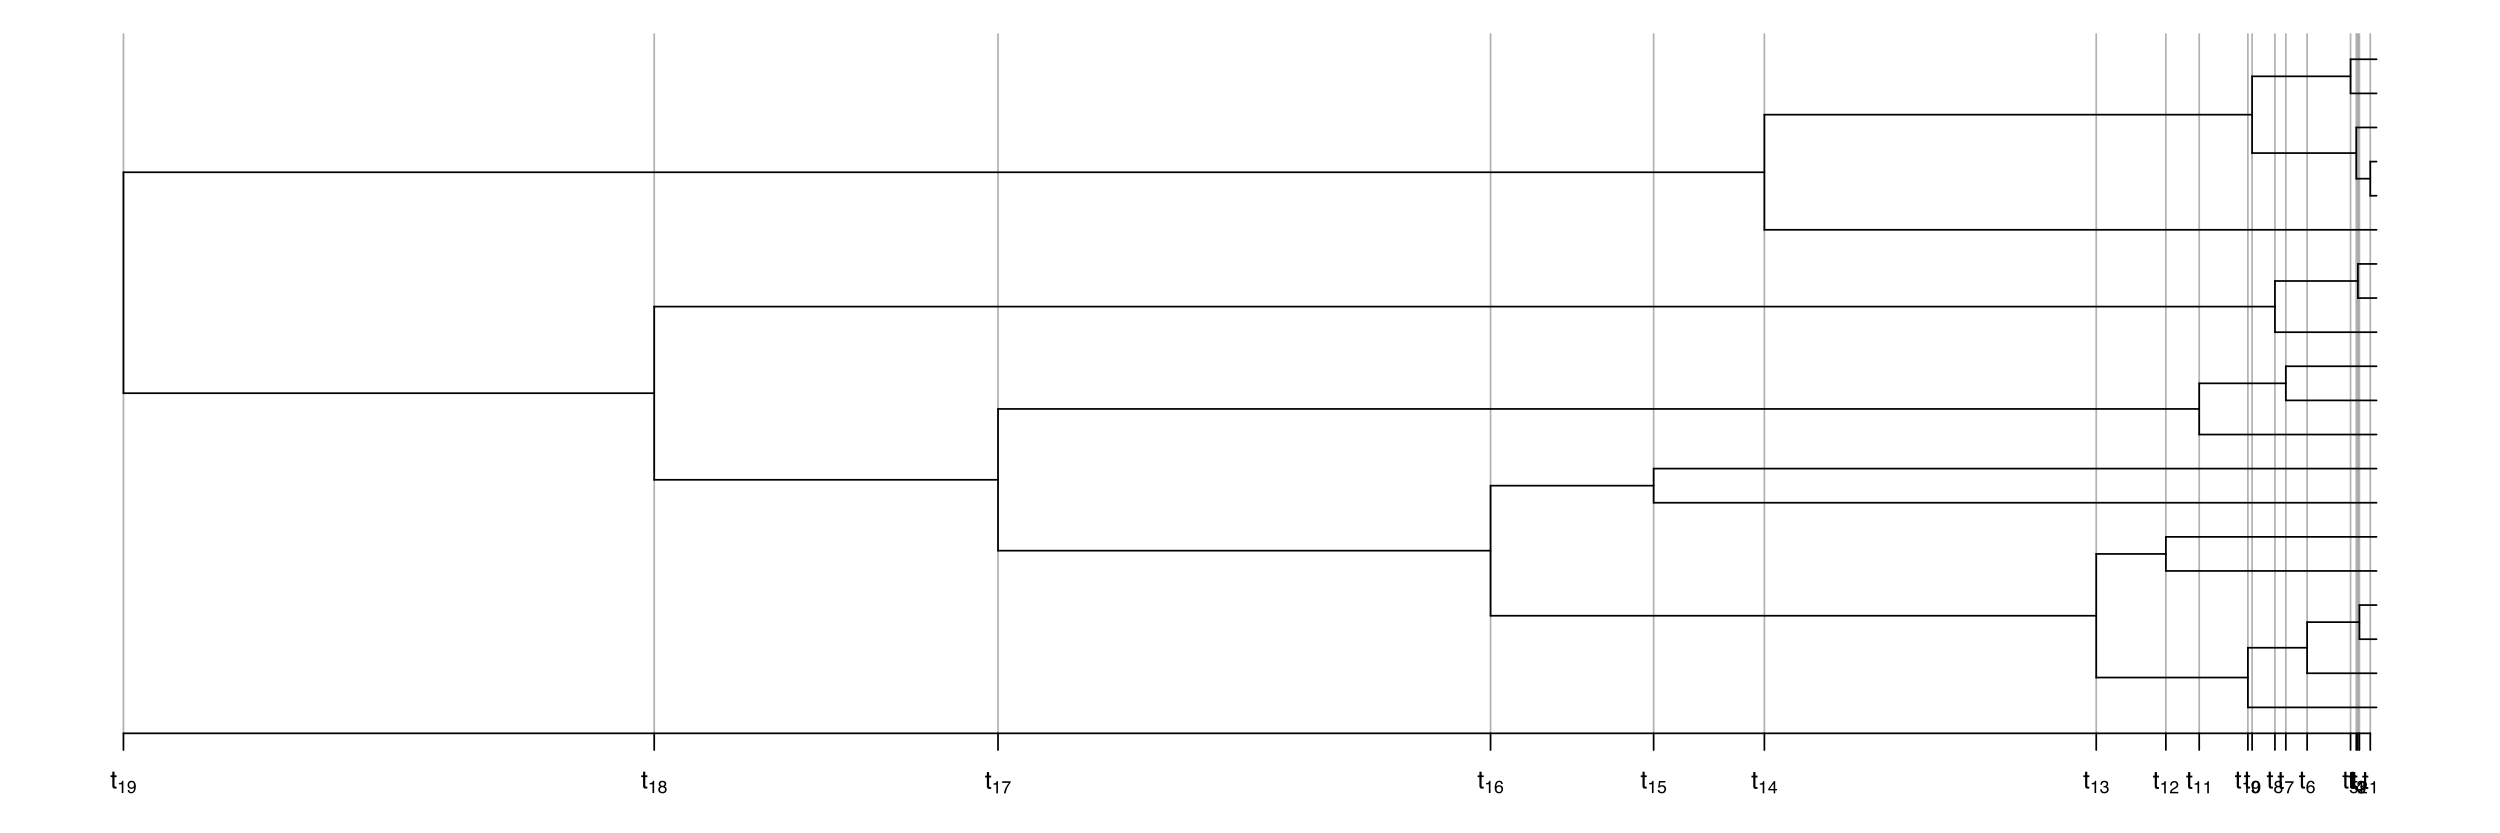 <?xml version="1.0" encoding="UTF-8"?>
<svg xmlns="http://www.w3.org/2000/svg" xmlns:xlink="http://www.w3.org/1999/xlink" width="1080pt" height="360pt" viewBox="0 0 1080 360" version="1.1">
<defs>
<g>
<symbol overflow="visible" id="glyph0-0">
<path style="stroke:none;" d="M 0.344 0 L 0.344 -7.75 L 6.5 -7.75 L 6.5 0 Z M 5.531 -0.969 L 5.531 -6.781 L 1.312 -6.781 L 1.312 -0.969 Z M 5.531 -0.969 "/>
</symbol>
<symbol overflow="visible" id="glyph0-1">
<path style="stroke:none;" d="M 0.891 -7.219 L 1.844 -7.219 L 1.844 -5.641 L 2.75 -5.641 L 2.75 -4.875 L 1.844 -4.875 L 1.844 -1.188 C 1.844 -0.988 1.91 -0.859 2.047 -0.797 C 2.117 -0.754 2.242 -0.734 2.422 -0.734 C 2.461 -0.734 2.508 -0.734 2.562 -0.734 C 2.613 -0.734 2.676 -0.738 2.75 -0.75 L 2.75 0 C 2.633 0.031 2.52 0.051 2.406 0.062 C 2.289 0.082 2.164 0.094 2.031 0.094 C 1.582 0.094 1.281 -0.02 1.125 -0.25 C 0.969 -0.477 0.891 -0.773 0.891 -1.141 L 0.891 -4.875 L 0.125 -4.875 L 0.125 -5.641 L 0.891 -5.641 Z M 0.891 -7.219 "/>
</symbol>
<symbol overflow="visible" id="glyph1-0">
<path style="stroke:none;" d="M 0.25 0 L 0.25 -5.422 L 4.547 -5.422 L 4.547 0 Z M 3.875 -0.672 L 3.875 -4.75 L 0.922 -4.75 L 0.922 -0.672 Z M 3.875 -0.672 "/>
</symbol>
<symbol overflow="visible" id="glyph1-1">
<path style="stroke:none;" d="M 0.719 -3.75 L 0.719 -4.25 C 1.195 -4.301 1.531 -4.379 1.719 -4.484 C 1.914 -4.598 2.062 -4.859 2.156 -5.266 L 2.672 -5.266 L 2.672 0 L 1.969 0 L 1.969 -3.75 Z M 0.719 -3.75 "/>
</symbol>
<symbol overflow="visible" id="glyph1-2">
<path style="stroke:none;" d="M 1 -1.281 C 1.02 -0.914 1.16 -0.66 1.422 -0.516 C 1.555 -0.441 1.711 -0.406 1.891 -0.406 C 2.203 -0.406 2.469 -0.535 2.688 -0.797 C 2.914 -1.066 3.078 -1.609 3.172 -2.422 C 3.023 -2.18 2.844 -2.016 2.625 -1.922 C 2.406 -1.828 2.172 -1.781 1.922 -1.781 C 1.41 -1.781 1.004 -1.938 0.703 -2.25 C 0.41 -2.57 0.266 -2.984 0.266 -3.484 C 0.266 -3.961 0.41 -4.383 0.703 -4.75 C 0.992 -5.113 1.426 -5.297 2 -5.297 C 2.77 -5.297 3.301 -4.945 3.594 -4.25 C 3.758 -3.875 3.844 -3.398 3.844 -2.828 C 3.844 -2.172 3.742 -1.594 3.547 -1.094 C 3.223 -0.27 2.676 0.141 1.906 0.141 C 1.395 0.141 1.004 0.004 0.734 -0.266 C 0.461 -0.535 0.328 -0.875 0.328 -1.281 Z M 2.016 -2.359 C 2.273 -2.359 2.516 -2.445 2.734 -2.625 C 2.953 -2.801 3.062 -3.102 3.062 -3.531 C 3.062 -3.926 2.961 -4.219 2.766 -4.406 C 2.566 -4.594 2.316 -4.688 2.016 -4.688 C 1.691 -4.688 1.43 -4.578 1.234 -4.359 C 1.047 -4.141 0.953 -3.848 0.953 -3.484 C 0.953 -3.141 1.035 -2.863 1.203 -2.656 C 1.379 -2.457 1.648 -2.359 2.016 -2.359 Z M 2.016 -2.359 "/>
</symbol>
<symbol overflow="visible" id="glyph1-3">
<path style="stroke:none;" d="M 2.062 -3.078 C 2.352 -3.078 2.578 -3.156 2.734 -3.312 C 2.898 -3.477 2.984 -3.676 2.984 -3.906 C 2.984 -4.102 2.906 -4.281 2.75 -4.438 C 2.594 -4.602 2.352 -4.688 2.031 -4.688 C 1.707 -4.688 1.473 -4.602 1.328 -4.438 C 1.191 -4.281 1.125 -4.086 1.125 -3.859 C 1.125 -3.617 1.219 -3.426 1.406 -3.281 C 1.594 -3.145 1.812 -3.078 2.062 -3.078 Z M 2.094 -0.453 C 2.406 -0.453 2.66 -0.535 2.859 -0.703 C 3.066 -0.867 3.172 -1.117 3.172 -1.453 C 3.172 -1.785 3.066 -2.039 2.859 -2.219 C 2.648 -2.406 2.379 -2.5 2.047 -2.5 C 1.734 -2.5 1.473 -2.406 1.266 -2.219 C 1.066 -2.039 0.969 -1.789 0.969 -1.469 C 0.969 -1.195 1.055 -0.957 1.234 -0.75 C 1.422 -0.551 1.707 -0.453 2.094 -0.453 Z M 1.156 -2.812 C 0.969 -2.895 0.82 -2.988 0.719 -3.094 C 0.52 -3.289 0.422 -3.547 0.422 -3.859 C 0.422 -4.254 0.562 -4.594 0.844 -4.875 C 1.133 -5.156 1.547 -5.297 2.078 -5.297 C 2.578 -5.297 2.973 -5.16 3.266 -4.891 C 3.555 -4.629 3.703 -4.32 3.703 -3.969 C 3.703 -3.633 3.613 -3.367 3.438 -3.172 C 3.352 -3.047 3.211 -2.93 3.016 -2.828 C 3.234 -2.723 3.406 -2.609 3.531 -2.484 C 3.758 -2.234 3.875 -1.91 3.875 -1.516 C 3.875 -1.047 3.719 -0.648 3.406 -0.328 C 3.094 -0.004 2.648 0.156 2.078 0.156 C 1.566 0.156 1.133 0.016 0.781 -0.266 C 0.426 -0.547 0.25 -0.953 0.25 -1.484 C 0.25 -1.797 0.32 -2.066 0.469 -2.297 C 0.625 -2.523 0.852 -2.695 1.156 -2.812 Z M 1.156 -2.812 "/>
</symbol>
<symbol overflow="visible" id="glyph1-4">
<path style="stroke:none;" d="M 3.953 -5.203 L 3.953 -4.625 C 3.785 -4.457 3.562 -4.164 3.281 -3.75 C 3 -3.344 2.75 -2.906 2.531 -2.438 C 2.312 -1.977 2.148 -1.555 2.047 -1.172 C 1.973 -0.93 1.879 -0.539 1.766 0 L 1.031 0 C 1.195 -1.008 1.566 -2.016 2.141 -3.016 C 2.473 -3.598 2.828 -4.102 3.203 -4.531 L 0.281 -4.531 L 0.281 -5.203 Z M 3.953 -5.203 "/>
</symbol>
<symbol overflow="visible" id="glyph1-5">
<path style="stroke:none;" d="M 2.219 -5.312 C 2.801 -5.312 3.207 -5.156 3.438 -4.844 C 3.676 -4.539 3.797 -4.227 3.797 -3.906 L 3.141 -3.906 C 3.098 -4.113 3.035 -4.273 2.953 -4.391 C 2.785 -4.617 2.539 -4.734 2.219 -4.734 C 1.852 -4.734 1.562 -4.562 1.344 -4.219 C 1.125 -3.875 1 -3.379 0.969 -2.734 C 1.125 -2.961 1.316 -3.129 1.547 -3.234 C 1.754 -3.336 1.988 -3.391 2.25 -3.391 C 2.695 -3.391 3.082 -3.242 3.406 -2.953 C 3.738 -2.672 3.906 -2.25 3.906 -1.688 C 3.906 -1.207 3.75 -0.781 3.438 -0.406 C 3.125 -0.039 2.68 0.141 2.109 0.141 C 1.609 0.141 1.176 -0.047 0.812 -0.422 C 0.457 -0.797 0.281 -1.43 0.281 -2.328 C 0.281 -2.984 0.363 -3.539 0.531 -4 C 0.832 -4.875 1.395 -5.312 2.219 -5.312 Z M 2.156 -0.453 C 2.508 -0.453 2.77 -0.566 2.938 -0.797 C 3.113 -1.035 3.203 -1.316 3.203 -1.641 C 3.203 -1.91 3.125 -2.164 2.969 -2.406 C 2.82 -2.656 2.539 -2.781 2.125 -2.781 C 1.844 -2.781 1.594 -2.688 1.375 -2.5 C 1.164 -2.312 1.062 -2.023 1.062 -1.641 C 1.062 -1.305 1.156 -1.023 1.344 -0.797 C 1.539 -0.566 1.812 -0.453 2.156 -0.453 Z M 2.156 -0.453 "/>
</symbol>
<symbol overflow="visible" id="glyph1-6">
<path style="stroke:none;" d="M 0.938 -1.344 C 0.977 -0.969 1.156 -0.707 1.469 -0.562 C 1.625 -0.488 1.805 -0.453 2.016 -0.453 C 2.398 -0.453 2.688 -0.578 2.875 -0.828 C 3.07 -1.078 3.172 -1.352 3.172 -1.656 C 3.172 -2.031 3.055 -2.316 2.828 -2.516 C 2.609 -2.723 2.336 -2.828 2.016 -2.828 C 1.785 -2.828 1.586 -2.781 1.422 -2.688 C 1.266 -2.602 1.129 -2.477 1.016 -2.312 L 0.438 -2.359 L 0.844 -5.203 L 3.578 -5.203 L 3.578 -4.562 L 1.344 -4.562 L 1.109 -3.094 C 1.234 -3.188 1.352 -3.254 1.469 -3.297 C 1.656 -3.379 1.879 -3.422 2.141 -3.422 C 2.629 -3.422 3.039 -3.266 3.375 -2.953 C 3.719 -2.641 3.891 -2.242 3.891 -1.766 C 3.891 -1.266 3.734 -0.82 3.422 -0.438 C 3.109 -0.051 2.613 0.141 1.938 0.141 C 1.508 0.141 1.129 0.02 0.797 -0.219 C 0.461 -0.469 0.281 -0.844 0.25 -1.344 Z M 0.938 -1.344 "/>
</symbol>
<symbol overflow="visible" id="glyph1-7">
<path style="stroke:none;" d="M 2.5 -1.875 L 2.5 -4.266 L 0.812 -1.875 Z M 2.516 0 L 2.516 -1.297 L 0.188 -1.297 L 0.188 -1.938 L 2.609 -5.297 L 3.172 -5.297 L 3.172 -1.875 L 3.953 -1.875 L 3.953 -1.297 L 3.172 -1.297 L 3.172 0 Z M 2.516 0 "/>
</symbol>
<symbol overflow="visible" id="glyph1-8">
<path style="stroke:none;" d="M 1.969 0.141 C 1.344 0.141 0.891 -0.031 0.609 -0.375 C 0.328 -0.719 0.188 -1.133 0.188 -1.625 L 0.875 -1.625 C 0.906 -1.281 0.969 -1.031 1.062 -0.875 C 1.238 -0.602 1.551 -0.469 2 -0.469 C 2.352 -0.469 2.633 -0.555 2.844 -0.734 C 3.051 -0.922 3.156 -1.164 3.156 -1.469 C 3.156 -1.832 3.047 -2.086 2.828 -2.234 C 2.609 -2.379 2.297 -2.453 1.891 -2.453 C 1.848 -2.453 1.801 -2.445 1.75 -2.438 C 1.707 -2.438 1.664 -2.438 1.625 -2.438 L 1.625 -3.031 C 1.695 -3.02 1.754 -3.016 1.797 -3.016 C 1.848 -3.016 1.898 -3.016 1.953 -3.016 C 2.203 -3.016 2.406 -3.051 2.562 -3.125 C 2.844 -3.258 2.984 -3.504 2.984 -3.859 C 2.984 -4.129 2.891 -4.332 2.703 -4.469 C 2.516 -4.613 2.297 -4.688 2.047 -4.688 C 1.609 -4.688 1.301 -4.539 1.125 -4.25 C 1.031 -4.082 0.977 -3.848 0.969 -3.547 L 0.312 -3.547 C 0.312 -3.941 0.391 -4.281 0.547 -4.562 C 0.816 -5.051 1.297 -5.297 1.984 -5.297 C 2.516 -5.297 2.926 -5.176 3.219 -4.938 C 3.52 -4.695 3.672 -4.348 3.672 -3.891 C 3.672 -3.566 3.582 -3.305 3.406 -3.109 C 3.301 -2.973 3.16 -2.875 2.984 -2.812 C 3.266 -2.727 3.484 -2.578 3.641 -2.359 C 3.797 -2.141 3.875 -1.875 3.875 -1.562 C 3.875 -1.062 3.707 -0.648 3.375 -0.328 C 3.039 -0.016 2.57 0.141 1.969 0.141 Z M 1.969 0.141 "/>
</symbol>
<symbol overflow="visible" id="glyph1-9">
<path style="stroke:none;" d="M 0.234 0 C 0.254 -0.457 0.348 -0.852 0.516 -1.188 C 0.68 -1.52 1.004 -1.828 1.484 -2.109 L 2.188 -2.516 C 2.5 -2.703 2.723 -2.859 2.859 -2.984 C 3.055 -3.191 3.156 -3.426 3.156 -3.688 C 3.156 -4 3.062 -4.242 2.875 -4.422 C 2.695 -4.609 2.453 -4.703 2.141 -4.703 C 1.68 -4.703 1.367 -4.531 1.203 -4.188 C 1.109 -4 1.055 -3.738 1.047 -3.406 L 0.359 -3.406 C 0.367 -3.875 0.457 -4.25 0.625 -4.531 C 0.906 -5.051 1.41 -5.312 2.141 -5.312 C 2.742 -5.312 3.188 -5.145 3.469 -4.812 C 3.75 -4.488 3.891 -4.125 3.891 -3.719 C 3.891 -3.301 3.738 -2.941 3.438 -2.641 C 3.27 -2.461 2.961 -2.25 2.516 -2 L 2.016 -1.719 C 1.773 -1.582 1.582 -1.457 1.438 -1.344 C 1.195 -1.125 1.047 -0.883 0.984 -0.625 L 3.859 -0.625 L 3.859 0 Z M 0.234 0 "/>
</symbol>
<symbol overflow="visible" id="glyph1-10">
<path style="stroke:none;" d="M 2.047 -5.281 C 2.734 -5.281 3.227 -5 3.531 -4.438 C 3.77 -4 3.891 -3.406 3.891 -2.656 C 3.891 -1.938 3.781 -1.344 3.562 -0.875 C 3.25 -0.195 2.742 0.141 2.047 0.141 C 1.41 0.141 0.938 -0.133 0.625 -0.688 C 0.363 -1.145 0.234 -1.758 0.234 -2.531 C 0.234 -3.133 0.312 -3.648 0.469 -4.078 C 0.758 -4.879 1.285 -5.281 2.047 -5.281 Z M 2.031 -0.469 C 2.383 -0.469 2.66 -0.617 2.859 -0.922 C 3.066 -1.223 3.172 -1.789 3.172 -2.625 C 3.172 -3.227 3.094 -3.723 2.938 -4.109 C 2.789 -4.492 2.508 -4.688 2.094 -4.688 C 1.695 -4.688 1.406 -4.5 1.219 -4.125 C 1.039 -3.758 0.953 -3.223 0.953 -2.516 C 0.953 -1.973 1.008 -1.539 1.125 -1.219 C 1.301 -0.719 1.602 -0.469 2.031 -0.469 Z M 2.031 -0.469 "/>
</symbol>
</g>
<clipPath id="clip1">
  <path d="M 1023 14.398 L 1025 14.398 L 1025 316.797 L 1023 316.797 Z M 1023 14.398 "/>
</clipPath>
<clipPath id="clip2">
  <path d="M 1018 14.398 L 1020 14.398 L 1020 316.797 L 1018 316.797 Z M 1018 14.398 "/>
</clipPath>
<clipPath id="clip3">
  <path d="M 1018 14.398 L 1019 14.398 L 1019 316.797 L 1018 316.797 Z M 1018 14.398 "/>
</clipPath>
<clipPath id="clip4">
  <path d="M 1017 14.398 L 1019 14.398 L 1019 316.797 L 1017 316.797 Z M 1017 14.398 "/>
</clipPath>
<clipPath id="clip5">
  <path d="M 1015 14.398 L 1016 14.398 L 1016 316.797 L 1015 316.797 Z M 1015 14.398 "/>
</clipPath>
<clipPath id="clip6">
  <path d="M 996 14.398 L 998 14.398 L 998 316.797 L 996 316.797 Z M 996 14.398 "/>
</clipPath>
<clipPath id="clip7">
  <path d="M 987 14.398 L 988 14.398 L 988 316.797 L 987 316.797 Z M 987 14.398 "/>
</clipPath>
<clipPath id="clip8">
  <path d="M 982 14.398 L 984 14.398 L 984 316.797 L 982 316.797 Z M 982 14.398 "/>
</clipPath>
<clipPath id="clip9">
  <path d="M 972 14.398 L 974 14.398 L 974 316.797 L 972 316.797 Z M 972 14.398 "/>
</clipPath>
<clipPath id="clip10">
  <path d="M 970 14.398 L 972 14.398 L 972 316.797 L 970 316.797 Z M 970 14.398 "/>
</clipPath>
<clipPath id="clip11">
  <path d="M 949 14.398 L 951 14.398 L 951 316.797 L 949 316.797 Z M 949 14.398 "/>
</clipPath>
<clipPath id="clip12">
  <path d="M 935 14.398 L 937 14.398 L 937 316.797 L 935 316.797 Z M 935 14.398 "/>
</clipPath>
<clipPath id="clip13">
  <path d="M 905 14.398 L 906 14.398 L 906 316.797 L 905 316.797 Z M 905 14.398 "/>
</clipPath>
<clipPath id="clip14">
  <path d="M 761 14.398 L 763 14.398 L 763 316.797 L 761 316.797 Z M 761 14.398 "/>
</clipPath>
<clipPath id="clip15">
  <path d="M 713 14.398 L 715 14.398 L 715 316.797 L 713 316.797 Z M 713 14.398 "/>
</clipPath>
<clipPath id="clip16">
  <path d="M 643 14.398 L 645 14.398 L 645 316.797 L 643 316.797 Z M 643 14.398 "/>
</clipPath>
<clipPath id="clip17">
  <path d="M 430 14.398 L 432 14.398 L 432 316.797 L 430 316.797 Z M 430 14.398 "/>
</clipPath>
<clipPath id="clip18">
  <path d="M 282 14.398 L 283 14.398 L 283 316.797 L 282 316.797 Z M 282 14.398 "/>
</clipPath>
<clipPath id="clip19">
  <path d="M 52 14.398 L 54 14.398 L 54 316.797 L 52 316.797 Z M 52 14.398 "/>
</clipPath>
</defs>
<g id="surface51">
<rect x="0" y="0" width="1080" height="360" style="fill:rgb(100%,100%,100%);fill-opacity:1;stroke:none;"/>
<path style="fill:none;stroke-width:0.75;stroke-linecap:round;stroke-linejoin:round;stroke:rgb(0%,0%,0%);stroke-opacity:1;stroke-miterlimit:10;" d="M 53.332 169.859 L 282.621 169.859 "/>
<path style="fill:none;stroke-width:0.75;stroke-linecap:round;stroke-linejoin:round;stroke:rgb(0%,0%,0%);stroke-opacity:1;stroke-miterlimit:10;" d="M 282.621 207.277 L 431.145 207.277 "/>
<path style="fill:none;stroke-width:0.75;stroke-linecap:round;stroke-linejoin:round;stroke:rgb(0%,0%,0%);stroke-opacity:1;stroke-miterlimit:10;" d="M 431.145 237.902 L 643.922 237.902 "/>
<path style="fill:none;stroke-width:0.75;stroke-linecap:round;stroke-linejoin:round;stroke:rgb(0%,0%,0%);stroke-opacity:1;stroke-miterlimit:10;" d="M 643.922 265.996 L 905.574 265.996 "/>
<path style="fill:none;stroke-width:0.75;stroke-linecap:round;stroke-linejoin:round;stroke:rgb(0%,0%,0%);stroke-opacity:1;stroke-miterlimit:10;" d="M 905.574 292.707 L 971.09 292.707 "/>
<path style="fill:none;stroke-width:0.75;stroke-linecap:round;stroke-linejoin:round;stroke:rgb(0%,0%,0%);stroke-opacity:1;stroke-miterlimit:10;" d="M 971.09 305.602 L 1026.668 305.602 "/>
<path style="fill:none;stroke-width:0.75;stroke-linecap:round;stroke-linejoin:round;stroke:rgb(0%,0%,0%);stroke-opacity:1;stroke-miterlimit:10;" d="M 971.09 279.809 L 996.676 279.809 "/>
<path style="fill:none;stroke-width:0.75;stroke-linecap:round;stroke-linejoin:round;stroke:rgb(0%,0%,0%);stroke-opacity:1;stroke-miterlimit:10;" d="M 996.676 290.863 L 1026.668 290.863 "/>
<path style="fill:none;stroke-width:0.75;stroke-linecap:round;stroke-linejoin:round;stroke:rgb(0%,0%,0%);stroke-opacity:1;stroke-miterlimit:10;" d="M 996.676 268.758 L 1019.258 268.758 "/>
<path style="fill:none;stroke-width:0.75;stroke-linecap:round;stroke-linejoin:round;stroke:rgb(0%,0%,0%);stroke-opacity:1;stroke-miterlimit:10;" d="M 1019.258 276.125 L 1026.668 276.125 "/>
<path style="fill:none;stroke-width:0.75;stroke-linecap:round;stroke-linejoin:round;stroke:rgb(0%,0%,0%);stroke-opacity:1;stroke-miterlimit:10;" d="M 1019.258 261.391 L 1026.668 261.391 "/>
<path style="fill:none;stroke-width:0.75;stroke-linecap:round;stroke-linejoin:round;stroke:rgb(0%,0%,0%);stroke-opacity:1;stroke-miterlimit:10;" d="M 905.574 239.285 L 935.652 239.285 "/>
<path style="fill:none;stroke-width:0.75;stroke-linecap:round;stroke-linejoin:round;stroke:rgb(0%,0%,0%);stroke-opacity:1;stroke-miterlimit:10;" d="M 935.652 246.652 L 1026.668 246.652 "/>
<path style="fill:none;stroke-width:0.75;stroke-linecap:round;stroke-linejoin:round;stroke:rgb(0%,0%,0%);stroke-opacity:1;stroke-miterlimit:10;" d="M 935.652 231.914 L 1026.668 231.914 "/>
<path style="fill:none;stroke-width:0.75;stroke-linecap:round;stroke-linejoin:round;stroke:rgb(0%,0%,0%);stroke-opacity:1;stroke-miterlimit:10;" d="M 643.922 209.809 L 714.371 209.809 "/>
<path style="fill:none;stroke-width:0.75;stroke-linecap:round;stroke-linejoin:round;stroke:rgb(0%,0%,0%);stroke-opacity:1;stroke-miterlimit:10;" d="M 714.371 217.18 L 1026.668 217.18 "/>
<path style="fill:none;stroke-width:0.75;stroke-linecap:round;stroke-linejoin:round;stroke:rgb(0%,0%,0%);stroke-opacity:1;stroke-miterlimit:10;" d="M 714.371 202.441 L 1026.668 202.441 "/>
<path style="fill:none;stroke-width:0.75;stroke-linecap:round;stroke-linejoin:round;stroke:rgb(0%,0%,0%);stroke-opacity:1;stroke-miterlimit:10;" d="M 431.145 176.652 L 950.059 176.652 "/>
<path style="fill:none;stroke-width:0.75;stroke-linecap:round;stroke-linejoin:round;stroke:rgb(0%,0%,0%);stroke-opacity:1;stroke-miterlimit:10;" d="M 950.059 187.707 L 1026.668 187.707 "/>
<path style="fill:none;stroke-width:0.75;stroke-linecap:round;stroke-linejoin:round;stroke:rgb(0%,0%,0%);stroke-opacity:1;stroke-miterlimit:10;" d="M 950.059 165.602 L 987.48 165.602 "/>
<path style="fill:none;stroke-width:0.75;stroke-linecap:round;stroke-linejoin:round;stroke:rgb(0%,0%,0%);stroke-opacity:1;stroke-miterlimit:10;" d="M 987.48 172.969 L 1026.668 172.969 "/>
<path style="fill:none;stroke-width:0.75;stroke-linecap:round;stroke-linejoin:round;stroke:rgb(0%,0%,0%);stroke-opacity:1;stroke-miterlimit:10;" d="M 987.48 158.23 L 1026.668 158.23 "/>
<path style="fill:none;stroke-width:0.75;stroke-linecap:round;stroke-linejoin:round;stroke:rgb(0%,0%,0%);stroke-opacity:1;stroke-miterlimit:10;" d="M 282.621 132.441 L 982.773 132.441 "/>
<path style="fill:none;stroke-width:0.75;stroke-linecap:round;stroke-linejoin:round;stroke:rgb(0%,0%,0%);stroke-opacity:1;stroke-miterlimit:10;" d="M 982.773 143.496 L 1026.668 143.496 "/>
<path style="fill:none;stroke-width:0.75;stroke-linecap:round;stroke-linejoin:round;stroke:rgb(0%,0%,0%);stroke-opacity:1;stroke-miterlimit:10;" d="M 982.773 121.391 L 1018.609 121.391 "/>
<path style="fill:none;stroke-width:0.75;stroke-linecap:round;stroke-linejoin:round;stroke:rgb(0%,0%,0%);stroke-opacity:1;stroke-miterlimit:10;" d="M 1018.609 128.758 L 1026.668 128.758 "/>
<path style="fill:none;stroke-width:0.75;stroke-linecap:round;stroke-linejoin:round;stroke:rgb(0%,0%,0%);stroke-opacity:1;stroke-miterlimit:10;" d="M 1018.609 114.02 L 1026.668 114.02 "/>
<path style="fill:none;stroke-width:0.75;stroke-linecap:round;stroke-linejoin:round;stroke:rgb(0%,0%,0%);stroke-opacity:1;stroke-miterlimit:10;" d="M 53.332 74.414 L 762.215 74.414 "/>
<path style="fill:none;stroke-width:0.75;stroke-linecap:round;stroke-linejoin:round;stroke:rgb(0%,0%,0%);stroke-opacity:1;stroke-miterlimit:10;" d="M 762.215 99.285 L 1026.668 99.285 "/>
<path style="fill:none;stroke-width:0.75;stroke-linecap:round;stroke-linejoin:round;stroke:rgb(0%,0%,0%);stroke-opacity:1;stroke-miterlimit:10;" d="M 762.215 49.547 L 972.91 49.547 "/>
<path style="fill:none;stroke-width:0.75;stroke-linecap:round;stroke-linejoin:round;stroke:rgb(0%,0%,0%);stroke-opacity:1;stroke-miterlimit:10;" d="M 972.91 66.125 L 1017.91 66.125 "/>
<path style="fill:none;stroke-width:0.75;stroke-linecap:round;stroke-linejoin:round;stroke:rgb(0%,0%,0%);stroke-opacity:1;stroke-miterlimit:10;" d="M 1017.91 77.18 L 1023.961 77.18 "/>
<path style="fill:none;stroke-width:0.75;stroke-linecap:round;stroke-linejoin:round;stroke:rgb(0%,0%,0%);stroke-opacity:1;stroke-miterlimit:10;" d="M 1023.961 84.547 L 1026.668 84.547 "/>
<path style="fill:none;stroke-width:0.75;stroke-linecap:round;stroke-linejoin:round;stroke:rgb(0%,0%,0%);stroke-opacity:1;stroke-miterlimit:10;" d="M 1023.961 69.809 L 1026.668 69.809 "/>
<path style="fill:none;stroke-width:0.75;stroke-linecap:round;stroke-linejoin:round;stroke:rgb(0%,0%,0%);stroke-opacity:1;stroke-miterlimit:10;" d="M 1017.91 55.074 L 1026.668 55.074 "/>
<path style="fill:none;stroke-width:0.75;stroke-linecap:round;stroke-linejoin:round;stroke:rgb(0%,0%,0%);stroke-opacity:1;stroke-miterlimit:10;" d="M 972.91 32.969 L 1015.438 32.969 "/>
<path style="fill:none;stroke-width:0.75;stroke-linecap:round;stroke-linejoin:round;stroke:rgb(0%,0%,0%);stroke-opacity:1;stroke-miterlimit:10;" d="M 1015.438 40.336 L 1026.668 40.336 "/>
<path style="fill:none;stroke-width:0.75;stroke-linecap:round;stroke-linejoin:round;stroke:rgb(0%,0%,0%);stroke-opacity:1;stroke-miterlimit:10;" d="M 1015.438 25.602 L 1026.668 25.602 "/>
<path style="fill:none;stroke-width:0.75;stroke-linecap:round;stroke-linejoin:round;stroke:rgb(0%,0%,0%);stroke-opacity:1;stroke-miterlimit:10;" d="M 53.332 169.859 L 53.332 74.414 "/>
<path style="fill:none;stroke-width:0.75;stroke-linecap:round;stroke-linejoin:round;stroke:rgb(0%,0%,0%);stroke-opacity:1;stroke-miterlimit:10;" d="M 282.621 207.277 L 282.621 132.441 "/>
<path style="fill:none;stroke-width:0.75;stroke-linecap:round;stroke-linejoin:round;stroke:rgb(0%,0%,0%);stroke-opacity:1;stroke-miterlimit:10;" d="M 431.145 237.902 L 431.145 176.652 "/>
<path style="fill:none;stroke-width:0.75;stroke-linecap:round;stroke-linejoin:round;stroke:rgb(0%,0%,0%);stroke-opacity:1;stroke-miterlimit:10;" d="M 643.922 265.996 L 643.922 209.809 "/>
<path style="fill:none;stroke-width:0.75;stroke-linecap:round;stroke-linejoin:round;stroke:rgb(0%,0%,0%);stroke-opacity:1;stroke-miterlimit:10;" d="M 714.371 217.18 L 714.371 202.441 "/>
<path style="fill:none;stroke-width:0.75;stroke-linecap:round;stroke-linejoin:round;stroke:rgb(0%,0%,0%);stroke-opacity:1;stroke-miterlimit:10;" d="M 762.215 99.285 L 762.215 49.547 "/>
<path style="fill:none;stroke-width:0.75;stroke-linecap:round;stroke-linejoin:round;stroke:rgb(0%,0%,0%);stroke-opacity:1;stroke-miterlimit:10;" d="M 905.574 292.707 L 905.574 239.285 "/>
<path style="fill:none;stroke-width:0.75;stroke-linecap:round;stroke-linejoin:round;stroke:rgb(0%,0%,0%);stroke-opacity:1;stroke-miterlimit:10;" d="M 935.652 246.652 L 935.652 231.914 "/>
<path style="fill:none;stroke-width:0.75;stroke-linecap:round;stroke-linejoin:round;stroke:rgb(0%,0%,0%);stroke-opacity:1;stroke-miterlimit:10;" d="M 950.059 187.707 L 950.059 165.602 "/>
<path style="fill:none;stroke-width:0.75;stroke-linecap:round;stroke-linejoin:round;stroke:rgb(0%,0%,0%);stroke-opacity:1;stroke-miterlimit:10;" d="M 971.09 305.602 L 971.09 279.809 "/>
<path style="fill:none;stroke-width:0.75;stroke-linecap:round;stroke-linejoin:round;stroke:rgb(0%,0%,0%);stroke-opacity:1;stroke-miterlimit:10;" d="M 972.91 66.125 L 972.91 32.969 "/>
<path style="fill:none;stroke-width:0.75;stroke-linecap:round;stroke-linejoin:round;stroke:rgb(0%,0%,0%);stroke-opacity:1;stroke-miterlimit:10;" d="M 982.773 143.496 L 982.773 121.391 "/>
<path style="fill:none;stroke-width:0.75;stroke-linecap:round;stroke-linejoin:round;stroke:rgb(0%,0%,0%);stroke-opacity:1;stroke-miterlimit:10;" d="M 987.48 172.969 L 987.48 158.23 "/>
<path style="fill:none;stroke-width:0.75;stroke-linecap:round;stroke-linejoin:round;stroke:rgb(0%,0%,0%);stroke-opacity:1;stroke-miterlimit:10;" d="M 996.676 290.863 L 996.676 268.758 "/>
<path style="fill:none;stroke-width:0.75;stroke-linecap:round;stroke-linejoin:round;stroke:rgb(0%,0%,0%);stroke-opacity:1;stroke-miterlimit:10;" d="M 1015.438 40.336 L 1015.438 25.602 "/>
<path style="fill:none;stroke-width:0.75;stroke-linecap:round;stroke-linejoin:round;stroke:rgb(0%,0%,0%);stroke-opacity:1;stroke-miterlimit:10;" d="M 1017.91 77.18 L 1017.91 55.074 "/>
<path style="fill:none;stroke-width:0.75;stroke-linecap:round;stroke-linejoin:round;stroke:rgb(0%,0%,0%);stroke-opacity:1;stroke-miterlimit:10;" d="M 1018.609 128.758 L 1018.609 114.02 "/>
<path style="fill:none;stroke-width:0.75;stroke-linecap:round;stroke-linejoin:round;stroke:rgb(0%,0%,0%);stroke-opacity:1;stroke-miterlimit:10;" d="M 1019.258 276.125 L 1019.258 261.391 "/>
<path style="fill:none;stroke-width:0.75;stroke-linecap:round;stroke-linejoin:round;stroke:rgb(0%,0%,0%);stroke-opacity:1;stroke-miterlimit:10;" d="M 1023.961 84.547 L 1023.961 69.809 "/>
<g clip-path="url(#clip1)" clip-rule="nonzero">
<path style="fill:none;stroke-width:0.75;stroke-linecap:round;stroke-linejoin:round;stroke:rgb(0%,0%,0%);stroke-opacity:0.302;stroke-miterlimit:10;" d="M 1023.961 316.801 L 1023.961 14.398 "/>
</g>
<g clip-path="url(#clip2)" clip-rule="nonzero">
<path style="fill:none;stroke-width:0.75;stroke-linecap:round;stroke-linejoin:round;stroke:rgb(0%,0%,0%);stroke-opacity:0.302;stroke-miterlimit:10;" d="M 1019.258 316.801 L 1019.258 14.398 "/>
</g>
<g clip-path="url(#clip3)" clip-rule="nonzero">
<path style="fill:none;stroke-width:0.75;stroke-linecap:round;stroke-linejoin:round;stroke:rgb(0%,0%,0%);stroke-opacity:0.302;stroke-miterlimit:10;" d="M 1018.609 316.801 L 1018.609 14.398 "/>
</g>
<g clip-path="url(#clip4)" clip-rule="nonzero">
<path style="fill:none;stroke-width:0.75;stroke-linecap:round;stroke-linejoin:round;stroke:rgb(0%,0%,0%);stroke-opacity:0.302;stroke-miterlimit:10;" d="M 1017.91 316.801 L 1017.91 14.398 "/>
</g>
<g clip-path="url(#clip5)" clip-rule="nonzero">
<path style="fill:none;stroke-width:0.75;stroke-linecap:round;stroke-linejoin:round;stroke:rgb(0%,0%,0%);stroke-opacity:0.302;stroke-miterlimit:10;" d="M 1015.438 316.801 L 1015.438 14.398 "/>
</g>
<g clip-path="url(#clip6)" clip-rule="nonzero">
<path style="fill:none;stroke-width:0.75;stroke-linecap:round;stroke-linejoin:round;stroke:rgb(0%,0%,0%);stroke-opacity:0.302;stroke-miterlimit:10;" d="M 996.676 316.801 L 996.676 14.398 "/>
</g>
<g clip-path="url(#clip7)" clip-rule="nonzero">
<path style="fill:none;stroke-width:0.75;stroke-linecap:round;stroke-linejoin:round;stroke:rgb(0%,0%,0%);stroke-opacity:0.302;stroke-miterlimit:10;" d="M 987.48 316.801 L 987.48 14.398 "/>
</g>
<g clip-path="url(#clip8)" clip-rule="nonzero">
<path style="fill:none;stroke-width:0.75;stroke-linecap:round;stroke-linejoin:round;stroke:rgb(0%,0%,0%);stroke-opacity:0.302;stroke-miterlimit:10;" d="M 982.773 316.801 L 982.773 14.398 "/>
</g>
<g clip-path="url(#clip9)" clip-rule="nonzero">
<path style="fill:none;stroke-width:0.75;stroke-linecap:round;stroke-linejoin:round;stroke:rgb(0%,0%,0%);stroke-opacity:0.302;stroke-miterlimit:10;" d="M 972.91 316.801 L 972.91 14.398 "/>
</g>
<g clip-path="url(#clip10)" clip-rule="nonzero">
<path style="fill:none;stroke-width:0.75;stroke-linecap:round;stroke-linejoin:round;stroke:rgb(0%,0%,0%);stroke-opacity:0.302;stroke-miterlimit:10;" d="M 971.09 316.801 L 971.09 14.398 "/>
</g>
<g clip-path="url(#clip11)" clip-rule="nonzero">
<path style="fill:none;stroke-width:0.75;stroke-linecap:round;stroke-linejoin:round;stroke:rgb(0%,0%,0%);stroke-opacity:0.302;stroke-miterlimit:10;" d="M 950.059 316.801 L 950.059 14.398 "/>
</g>
<g clip-path="url(#clip12)" clip-rule="nonzero">
<path style="fill:none;stroke-width:0.75;stroke-linecap:round;stroke-linejoin:round;stroke:rgb(0%,0%,0%);stroke-opacity:0.302;stroke-miterlimit:10;" d="M 935.652 316.801 L 935.652 14.398 "/>
</g>
<g clip-path="url(#clip13)" clip-rule="nonzero">
<path style="fill:none;stroke-width:0.75;stroke-linecap:round;stroke-linejoin:round;stroke:rgb(0%,0%,0%);stroke-opacity:0.302;stroke-miterlimit:10;" d="M 905.574 316.801 L 905.574 14.398 "/>
</g>
<g clip-path="url(#clip14)" clip-rule="nonzero">
<path style="fill:none;stroke-width:0.75;stroke-linecap:round;stroke-linejoin:round;stroke:rgb(0%,0%,0%);stroke-opacity:0.302;stroke-miterlimit:10;" d="M 762.215 316.801 L 762.215 14.398 "/>
</g>
<g clip-path="url(#clip15)" clip-rule="nonzero">
<path style="fill:none;stroke-width:0.75;stroke-linecap:round;stroke-linejoin:round;stroke:rgb(0%,0%,0%);stroke-opacity:0.302;stroke-miterlimit:10;" d="M 714.371 316.801 L 714.371 14.398 "/>
</g>
<g clip-path="url(#clip16)" clip-rule="nonzero">
<path style="fill:none;stroke-width:0.75;stroke-linecap:round;stroke-linejoin:round;stroke:rgb(0%,0%,0%);stroke-opacity:0.302;stroke-miterlimit:10;" d="M 643.922 316.801 L 643.922 14.398 "/>
</g>
<g clip-path="url(#clip17)" clip-rule="nonzero">
<path style="fill:none;stroke-width:0.75;stroke-linecap:round;stroke-linejoin:round;stroke:rgb(0%,0%,0%);stroke-opacity:0.302;stroke-miterlimit:10;" d="M 431.145 316.801 L 431.145 14.398 "/>
</g>
<g clip-path="url(#clip18)" clip-rule="nonzero">
<path style="fill:none;stroke-width:0.75;stroke-linecap:round;stroke-linejoin:round;stroke:rgb(0%,0%,0%);stroke-opacity:0.302;stroke-miterlimit:10;" d="M 282.621 316.801 L 282.621 14.398 "/>
</g>
<g clip-path="url(#clip19)" clip-rule="nonzero">
<path style="fill:none;stroke-width:0.75;stroke-linecap:round;stroke-linejoin:round;stroke:rgb(0%,0%,0%);stroke-opacity:0.302;stroke-miterlimit:10;" d="M 53.332 316.801 L 53.332 14.398 "/>
</g>
<path style="fill:none;stroke-width:0.75;stroke-linecap:round;stroke-linejoin:round;stroke:rgb(0%,0%,0%);stroke-opacity:1;stroke-miterlimit:10;" d="M 53.332 316.801 L 1023.961 316.801 "/>
<path style="fill:none;stroke-width:0.75;stroke-linecap:round;stroke-linejoin:round;stroke:rgb(0%,0%,0%);stroke-opacity:1;stroke-miterlimit:10;" d="M 53.332 316.801 L 53.332 324 "/>
<path style="fill:none;stroke-width:0.75;stroke-linecap:round;stroke-linejoin:round;stroke:rgb(0%,0%,0%);stroke-opacity:1;stroke-miterlimit:10;" d="M 282.621 316.801 L 282.621 324 "/>
<path style="fill:none;stroke-width:0.75;stroke-linecap:round;stroke-linejoin:round;stroke:rgb(0%,0%,0%);stroke-opacity:1;stroke-miterlimit:10;" d="M 431.145 316.801 L 431.145 324 "/>
<path style="fill:none;stroke-width:0.75;stroke-linecap:round;stroke-linejoin:round;stroke:rgb(0%,0%,0%);stroke-opacity:1;stroke-miterlimit:10;" d="M 643.922 316.801 L 643.922 324 "/>
<path style="fill:none;stroke-width:0.75;stroke-linecap:round;stroke-linejoin:round;stroke:rgb(0%,0%,0%);stroke-opacity:1;stroke-miterlimit:10;" d="M 714.371 316.801 L 714.371 324 "/>
<path style="fill:none;stroke-width:0.75;stroke-linecap:round;stroke-linejoin:round;stroke:rgb(0%,0%,0%);stroke-opacity:1;stroke-miterlimit:10;" d="M 762.215 316.801 L 762.215 324 "/>
<path style="fill:none;stroke-width:0.75;stroke-linecap:round;stroke-linejoin:round;stroke:rgb(0%,0%,0%);stroke-opacity:1;stroke-miterlimit:10;" d="M 905.574 316.801 L 905.574 324 "/>
<path style="fill:none;stroke-width:0.75;stroke-linecap:round;stroke-linejoin:round;stroke:rgb(0%,0%,0%);stroke-opacity:1;stroke-miterlimit:10;" d="M 935.652 316.801 L 935.652 324 "/>
<path style="fill:none;stroke-width:0.75;stroke-linecap:round;stroke-linejoin:round;stroke:rgb(0%,0%,0%);stroke-opacity:1;stroke-miterlimit:10;" d="M 950.059 316.801 L 950.059 324 "/>
<path style="fill:none;stroke-width:0.75;stroke-linecap:round;stroke-linejoin:round;stroke:rgb(0%,0%,0%);stroke-opacity:1;stroke-miterlimit:10;" d="M 971.09 316.801 L 971.09 324 "/>
<path style="fill:none;stroke-width:0.75;stroke-linecap:round;stroke-linejoin:round;stroke:rgb(0%,0%,0%);stroke-opacity:1;stroke-miterlimit:10;" d="M 972.91 316.801 L 972.91 324 "/>
<path style="fill:none;stroke-width:0.75;stroke-linecap:round;stroke-linejoin:round;stroke:rgb(0%,0%,0%);stroke-opacity:1;stroke-miterlimit:10;" d="M 982.773 316.801 L 982.773 324 "/>
<path style="fill:none;stroke-width:0.75;stroke-linecap:round;stroke-linejoin:round;stroke:rgb(0%,0%,0%);stroke-opacity:1;stroke-miterlimit:10;" d="M 987.48 316.801 L 987.48 324 "/>
<path style="fill:none;stroke-width:0.75;stroke-linecap:round;stroke-linejoin:round;stroke:rgb(0%,0%,0%);stroke-opacity:1;stroke-miterlimit:10;" d="M 996.676 316.801 L 996.676 324 "/>
<path style="fill:none;stroke-width:0.75;stroke-linecap:round;stroke-linejoin:round;stroke:rgb(0%,0%,0%);stroke-opacity:1;stroke-miterlimit:10;" d="M 1015.438 316.801 L 1015.438 324 "/>
<path style="fill:none;stroke-width:0.75;stroke-linecap:round;stroke-linejoin:round;stroke:rgb(0%,0%,0%);stroke-opacity:1;stroke-miterlimit:10;" d="M 1017.91 316.801 L 1017.91 324 "/>
<path style="fill:none;stroke-width:0.75;stroke-linecap:round;stroke-linejoin:round;stroke:rgb(0%,0%,0%);stroke-opacity:1;stroke-miterlimit:10;" d="M 1018.609 316.801 L 1018.609 324 "/>
<path style="fill:none;stroke-width:0.75;stroke-linecap:round;stroke-linejoin:round;stroke:rgb(0%,0%,0%);stroke-opacity:1;stroke-miterlimit:10;" d="M 1019.258 316.801 L 1019.258 324 "/>
<path style="fill:none;stroke-width:0.75;stroke-linecap:round;stroke-linejoin:round;stroke:rgb(0%,0%,0%);stroke-opacity:1;stroke-miterlimit:10;" d="M 1023.961 316.801 L 1023.961 324 "/>
<g style="fill:rgb(0%,0%,0%);fill-opacity:1;">
  <use xlink:href="#glyph0-1" x="47.629" y="340.594"/>
</g>
<g style="fill:rgb(0%,0%,0%);fill-opacity:1;">
  <use xlink:href="#glyph1-1" x="50.629" y="342.574"/>
  <use xlink:href="#glyph1-2" x="54.833" y="342.574"/>
</g>
<g style="fill:rgb(0%,0%,0%);fill-opacity:1;">
  <use xlink:href="#glyph0-1" x="276.918" y="340.594"/>
</g>
<g style="fill:rgb(0%,0%,0%);fill-opacity:1;">
  <use xlink:href="#glyph1-1" x="279.918" y="342.57"/>
  <use xlink:href="#glyph1-3" x="284.122" y="342.57"/>
</g>
<g style="fill:rgb(0%,0%,0%);fill-opacity:1;">
  <use xlink:href="#glyph0-1" x="425.438" y="340.742"/>
</g>
<g style="fill:rgb(0%,0%,0%);fill-opacity:1;">
  <use xlink:href="#glyph1-1" x="428.441" y="342.719"/>
  <use xlink:href="#glyph1-4" x="432.646" y="342.719"/>
</g>
<g style="fill:rgb(0%,0%,0%);fill-opacity:1;">
  <use xlink:href="#glyph0-1" x="638.219" y="340.605"/>
</g>
<g style="fill:rgb(0%,0%,0%);fill-opacity:1;">
  <use xlink:href="#glyph1-1" x="641.219" y="342.582"/>
  <use xlink:href="#glyph1-5" x="645.423" y="342.582"/>
</g>
<g style="fill:rgb(0%,0%,0%);fill-opacity:1;">
  <use xlink:href="#glyph0-1" x="708.668" y="340.609"/>
</g>
<g style="fill:rgb(0%,0%,0%);fill-opacity:1;">
  <use xlink:href="#glyph1-1" x="711.668" y="342.586"/>
  <use xlink:href="#glyph1-6" x="715.872" y="342.586"/>
</g>
<g style="fill:rgb(0%,0%,0%);fill-opacity:1;">
  <use xlink:href="#glyph0-1" x="756.512" y="340.742"/>
</g>
<g style="fill:rgb(0%,0%,0%);fill-opacity:1;">
  <use xlink:href="#glyph1-1" x="759.512" y="342.719"/>
  <use xlink:href="#glyph1-7" x="763.716" y="342.719"/>
</g>
<g style="fill:rgb(0%,0%,0%);fill-opacity:1;">
  <use xlink:href="#glyph0-1" x="899.871" y="340.598"/>
</g>
<g style="fill:rgb(0%,0%,0%);fill-opacity:1;">
  <use xlink:href="#glyph1-1" x="902.871" y="342.574"/>
  <use xlink:href="#glyph1-8" x="907.076" y="342.574"/>
</g>
<g style="fill:rgb(0%,0%,0%);fill-opacity:1;">
  <use xlink:href="#glyph0-1" x="929.949" y="340.742"/>
</g>
<g style="fill:rgb(0%,0%,0%);fill-opacity:1;">
  <use xlink:href="#glyph1-1" x="932.949" y="342.719"/>
  <use xlink:href="#glyph1-9" x="937.154" y="342.719"/>
</g>
<g style="fill:rgb(0%,0%,0%);fill-opacity:1;">
  <use xlink:href="#glyph0-1" x="944.355" y="340.742"/>
</g>
<g style="fill:rgb(0%,0%,0%);fill-opacity:1;">
  <use xlink:href="#glyph1-1" x="947.355" y="342.719"/>
  <use xlink:href="#glyph1-1" x="951.56" y="342.719"/>
</g>
<g style="fill:rgb(0%,0%,0%);fill-opacity:1;">
  <use xlink:href="#glyph0-1" x="965.387" y="340.598"/>
</g>
<g style="fill:rgb(0%,0%,0%);fill-opacity:1;">
  <use xlink:href="#glyph1-1" x="968.387" y="342.574"/>
  <use xlink:href="#glyph1-10" x="972.591" y="342.574"/>
</g>
<g style="fill:rgb(0%,0%,0%);fill-opacity:1;">
  <use xlink:href="#glyph0-1" x="969.309" y="340.594"/>
</g>
<g style="fill:rgb(0%,0%,0%);fill-opacity:1;">
  <use xlink:href="#glyph1-2" x="972.309" y="342.574"/>
</g>
<g style="fill:rgb(0%,0%,0%);fill-opacity:1;">
  <use xlink:href="#glyph0-1" x="979.172" y="340.594"/>
</g>
<g style="fill:rgb(0%,0%,0%);fill-opacity:1;">
  <use xlink:href="#glyph1-3" x="982.172" y="342.57"/>
</g>
<g style="fill:rgb(0%,0%,0%);fill-opacity:1;">
  <use xlink:href="#glyph0-1" x="983.879" y="340.742"/>
</g>
<g style="fill:rgb(0%,0%,0%);fill-opacity:1;">
  <use xlink:href="#glyph1-4" x="986.879" y="342.719"/>
</g>
<g style="fill:rgb(0%,0%,0%);fill-opacity:1;">
  <use xlink:href="#glyph0-1" x="993.074" y="340.605"/>
</g>
<g style="fill:rgb(0%,0%,0%);fill-opacity:1;">
  <use xlink:href="#glyph1-5" x="996.074" y="342.582"/>
</g>
<g style="fill:rgb(0%,0%,0%);fill-opacity:1;">
  <use xlink:href="#glyph0-1" x="1011.836" y="340.609"/>
</g>
<g style="fill:rgb(0%,0%,0%);fill-opacity:1;">
  <use xlink:href="#glyph1-6" x="1014.836" y="342.586"/>
</g>
<g style="fill:rgb(0%,0%,0%);fill-opacity:1;">
  <use xlink:href="#glyph0-1" x="1014.309" y="340.742"/>
</g>
<g style="fill:rgb(0%,0%,0%);fill-opacity:1;">
  <use xlink:href="#glyph1-7" x="1017.309" y="342.719"/>
</g>
<g style="fill:rgb(0%,0%,0%);fill-opacity:1;">
  <use xlink:href="#glyph0-1" x="1015.008" y="340.598"/>
</g>
<g style="fill:rgb(0%,0%,0%);fill-opacity:1;">
  <use xlink:href="#glyph1-8" x="1018.008" y="342.574"/>
</g>
<g style="fill:rgb(0%,0%,0%);fill-opacity:1;">
  <use xlink:href="#glyph0-1" x="1015.656" y="340.742"/>
</g>
<g style="fill:rgb(0%,0%,0%);fill-opacity:1;">
  <use xlink:href="#glyph1-9" x="1018.656" y="342.719"/>
</g>
<g style="fill:rgb(0%,0%,0%);fill-opacity:1;">
  <use xlink:href="#glyph0-1" x="1020.359" y="340.742"/>
</g>
<g style="fill:rgb(0%,0%,0%);fill-opacity:1;">
  <use xlink:href="#glyph1-1" x="1023.359" y="342.719"/>
</g>
</g>
</svg>
